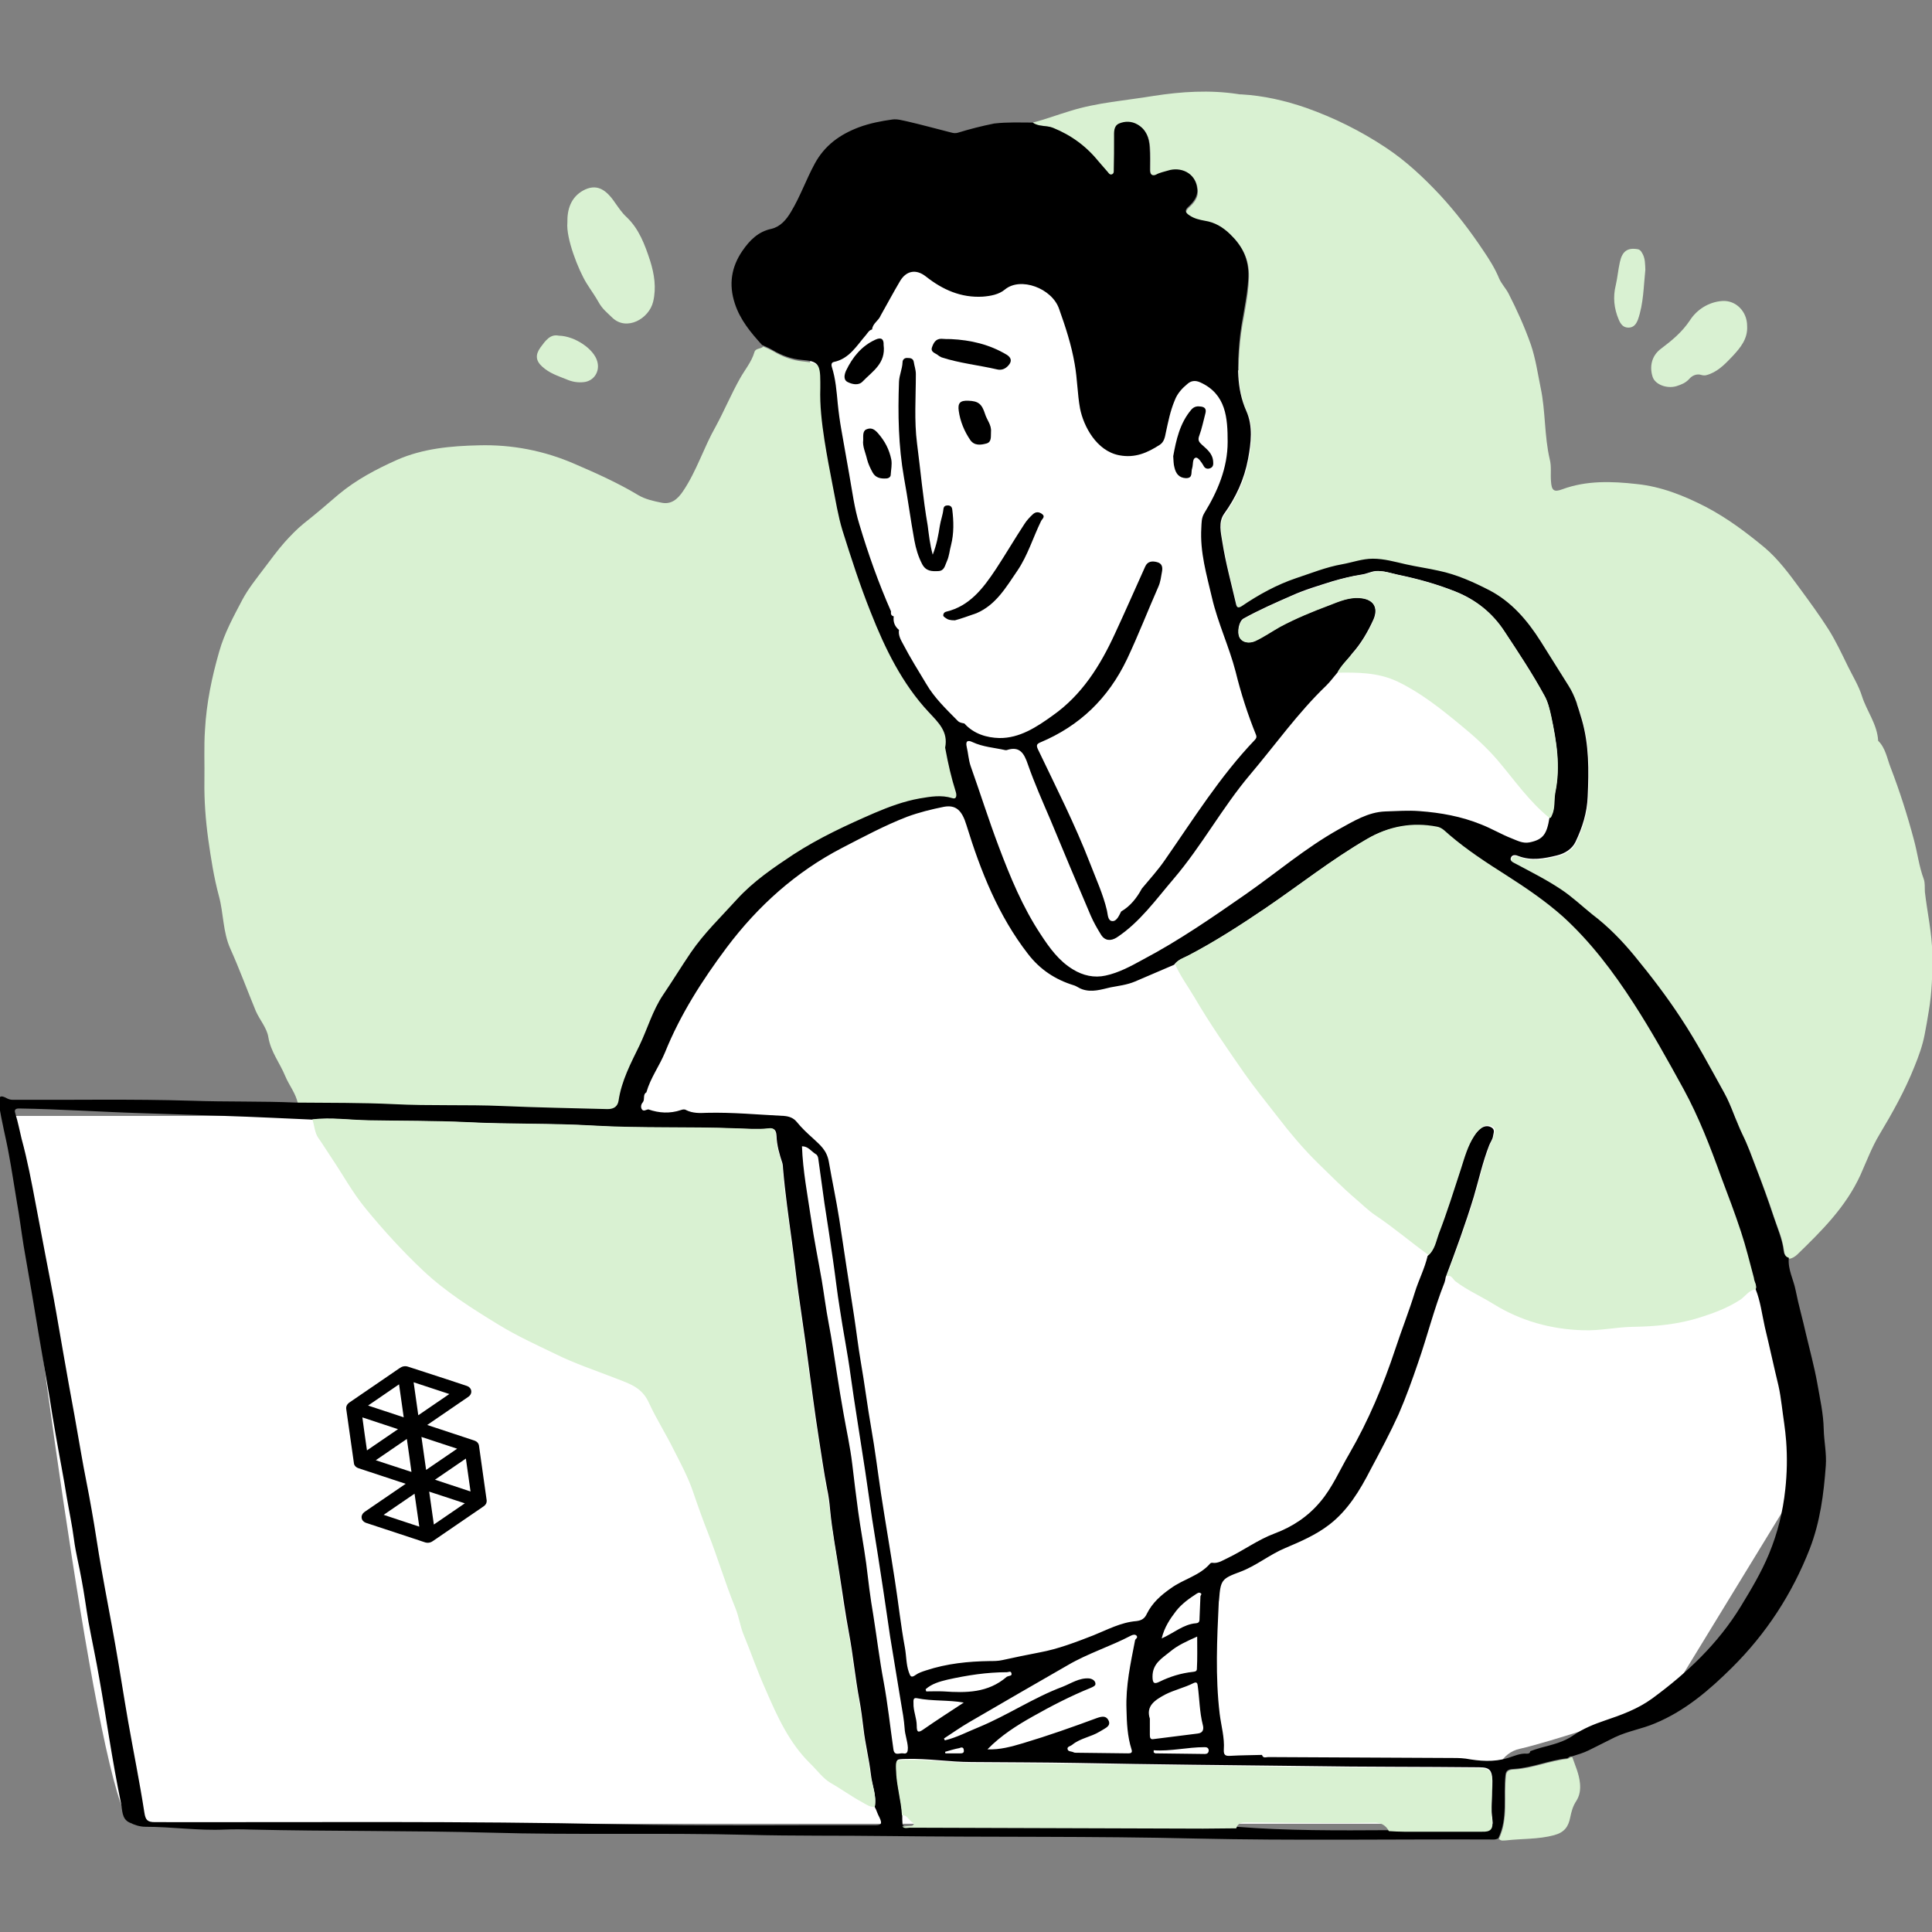 <svg width="240" height="240" viewBox="0 0 240 240" fill="none" xmlns="http://www.w3.org/2000/svg">
<rect x="0" y="0" width="240" height="240" fill="#808080" stroke="none"/>
<g clip-path="url(#clip0)">
<path d="M16.552 226.552C12.828 226.552 5 167.931 1.552 138.621H61.035L80.69 112.241L98.276 49.655L107.586 31.035H132.931C135 31.035 156.897 48.276 167.586 56.897L206.897 99.31C211.207 118.793 219.931 158.276 220.345 160.345C220.759 162.414 222.931 176.724 223.966 183.621L206.897 211.552C202.414 213.103 192.517 216.414 188.793 217.241C184.138 218.276 185.172 226.552 185.69 226.552H16.552Z" fill="white"/>
<path d="M37.005 137.084C36.748 135.814 35.903 134.814 35.425 133.659C34.763 132.043 33.624 130.658 33.33 128.811C33.146 127.695 32.264 126.695 31.787 125.618C30.721 123.04 29.766 120.423 28.627 117.884C27.671 115.767 27.781 113.459 27.193 111.304C26.569 108.996 26.201 106.61 25.87 104.263C25.54 101.877 25.356 99.415 25.393 96.991C25.429 94.874 25.319 92.758 25.466 90.642C25.65 87.333 26.311 84.139 27.23 80.946C27.892 78.599 29.031 76.559 30.096 74.52C30.831 73.135 31.86 71.865 32.816 70.595C33.661 69.48 34.469 68.364 35.388 67.325C36.123 66.517 36.858 65.747 37.703 65.055C39.173 63.9 40.606 62.669 42.039 61.438C44.244 59.591 46.743 58.283 49.316 57.129C52.549 55.705 56.04 55.397 59.458 55.32C63.574 55.205 67.616 55.974 71.474 57.667C74.157 58.822 76.803 60.014 79.302 61.515C80.147 62.015 81.176 62.246 82.131 62.438C83.344 62.708 84.152 62.054 84.851 61.015C86.541 58.514 87.423 55.589 88.893 53.011C89.959 51.049 90.804 49.01 91.906 47.047C92.494 45.97 93.339 45.008 93.707 43.777C93.854 43.2 94.515 43.392 94.809 43.046C95.25 43.238 95.691 43.431 96.096 43.661C97.198 44.316 98.411 44.777 99.697 44.893C101.791 45.085 102.049 45.393 102.049 47.625C102.049 47.894 102.049 48.125 102.049 48.394C101.938 50.587 102.232 52.742 102.563 54.858C102.857 56.782 103.225 58.668 103.592 60.553C103.959 62.4 104.253 64.324 104.805 66.094C105.87 69.518 107.01 72.904 108.296 76.213C110.096 80.753 112.228 85.101 115.535 88.68C116.711 89.949 117.96 91.027 117.556 93.066C117.556 93.105 117.593 93.181 117.593 93.258C117.924 95.067 118.328 96.837 118.879 98.568C118.989 98.915 119.063 99.492 118.438 99.338C117.078 98.953 115.756 99.145 114.396 99.376C112.448 99.723 110.574 100.377 108.773 101.185C105.319 102.685 101.902 104.263 98.705 106.341C96.206 107.995 93.67 109.65 91.649 111.958C89.701 114.113 87.607 116.075 85.953 118.538C84.777 120.269 83.711 122.078 82.499 123.809C81.176 125.733 80.588 127.965 79.596 130.042C78.53 132.274 77.354 134.429 76.987 136.93C76.876 137.584 76.472 137.969 75.627 137.969C71.254 137.892 66.881 137.776 62.545 137.584C58.062 137.392 53.578 137.584 49.058 137.353C45.09 137.084 41.047 137.122 37.005 137.084Z" fill="#D9F1D2"/>
<path d="M128.287 15.227C129.83 14.842 131.337 14.265 132.88 13.803C136.298 12.726 139.825 12.495 143.28 11.918C146.734 11.379 150.262 11.148 153.79 11.687C153.937 11.726 154.084 11.726 154.231 11.726C156.95 11.879 159.632 12.495 162.205 13.38C165.696 14.611 169.04 16.266 172.163 18.344C174.662 19.998 176.83 22.037 178.888 24.231C180.873 26.385 182.637 28.694 184.254 31.118C184.988 32.195 185.723 33.35 186.238 34.619C186.532 35.273 187.046 35.812 187.377 36.428C188.443 38.506 189.398 40.622 190.17 42.815C190.758 44.547 191.015 46.355 191.383 48.163C192.007 51.088 191.824 54.127 192.522 57.09C192.742 57.937 192.595 58.86 192.669 59.783C192.742 60.938 193.036 61.169 194.065 60.784C197.078 59.668 200.239 59.783 203.326 60.13C206.339 60.438 209.169 61.553 211.925 62.977C214.57 64.362 216.922 66.132 219.201 68.017C220.891 69.441 222.287 71.326 223.61 73.135C224.823 74.789 226.036 76.444 227.138 78.175C228.057 79.638 228.792 81.215 229.564 82.793C230.152 83.985 230.886 85.178 231.291 86.448C231.879 88.333 233.202 89.949 233.312 92.027C234.231 92.912 234.414 94.22 234.855 95.336C235.994 98.299 236.95 101.3 237.758 104.34C238.199 105.956 238.383 107.61 238.971 109.188C239.155 109.688 239.081 110.265 239.118 110.804C239.412 113.382 240 115.883 240.037 118.499C240.073 120.885 240 123.271 239.596 125.618C239.449 126.58 239.265 127.58 239.081 128.542C238.824 129.889 238.346 131.197 237.832 132.467C236.656 135.429 235.112 138.2 233.496 140.893C232.54 142.471 231.879 144.241 231.107 145.972C229.27 149.974 226.256 152.936 223.243 155.861C222.986 156.091 222.655 156.322 222.288 156.361C221.81 156.245 221.663 155.784 221.626 155.399C221.442 153.898 220.854 152.59 220.377 151.205C219.715 149.127 218.943 147.088 218.172 145.087C217.657 143.74 217.143 142.355 216.518 141.047C215.71 139.392 215.195 137.546 214.276 135.891C212.513 132.736 210.822 129.581 208.875 126.58C207.111 123.886 205.163 121.347 203.142 118.884C201.562 116.96 199.798 115.19 197.85 113.69C196.527 112.689 195.315 111.497 193.955 110.573C192.154 109.38 190.243 108.418 188.369 107.418C188.112 107.264 187.561 107.149 187.781 106.61C187.965 106.225 188.406 106.341 188.7 106.456C190.317 107.072 191.897 106.764 193.477 106.379C194.433 106.148 195.351 105.61 195.792 104.686C196.638 102.916 197.225 101.031 197.299 99.068C197.446 95.836 197.483 92.604 196.564 89.488C196.123 88.025 195.719 86.563 194.91 85.294C193.771 83.447 192.595 81.638 191.456 79.791C189.802 77.136 187.855 74.866 185.099 73.443C183.114 72.404 181.056 71.48 178.815 71.019C177.455 70.711 176.059 70.519 174.699 70.211C173.339 69.903 172.016 69.518 170.62 69.518C169.297 69.518 168.048 69.98 166.798 70.211C164.814 70.557 162.977 71.326 161.066 71.942C158.677 72.75 156.472 73.981 154.341 75.405C153.9 75.713 153.716 75.674 153.606 75.097C153.018 72.558 152.32 70.018 151.915 67.44C151.732 66.248 151.401 64.978 152.136 63.939C153.606 61.861 154.635 59.668 155.112 57.129C155.48 55.089 155.774 53.05 154.892 51.164C153.643 48.356 153.79 45.431 154.047 42.507C154.304 39.852 155.076 37.236 155.149 34.504C155.223 32.195 154.341 30.618 152.871 29.194C151.989 28.348 151.033 27.732 149.747 27.54C149.086 27.424 148.388 27.27 147.8 26.847C147.248 26.501 147.212 26.231 147.726 25.77C148.351 25.192 148.902 24.538 148.792 23.576C148.608 21.537 146.697 20.806 145.154 21.306C144.676 21.46 144.162 21.537 143.684 21.806C143.316 22.037 142.912 21.845 142.912 21.229C142.912 20.267 142.949 19.305 142.875 18.344C142.802 17.189 142.435 16.189 141.369 15.573C140.634 15.15 139.825 15.15 139.09 15.458C138.392 15.766 138.466 16.535 138.466 17.228C138.466 18.536 138.429 19.883 138.429 21.191C138.429 21.422 138.466 21.653 138.209 21.768C137.951 21.884 137.841 21.691 137.694 21.499C137.327 21.076 136.959 20.652 136.592 20.229C135.048 18.305 133.137 16.92 130.896 15.996C129.977 15.496 129.058 15.766 128.287 15.227Z" fill="#D9F1D2"/>
<path d="M128.287 15.227C129.058 15.804 129.977 15.535 130.822 15.881C133.101 16.805 134.975 18.19 136.518 20.114C136.886 20.537 137.253 20.96 137.621 21.383C137.768 21.576 137.878 21.73 138.135 21.653C138.392 21.537 138.356 21.306 138.356 21.076C138.392 19.767 138.392 18.421 138.392 17.112C138.392 16.42 138.319 15.65 139.017 15.342C139.752 15.035 140.56 15.035 141.295 15.458C142.361 16.073 142.729 17.074 142.802 18.228C142.876 19.19 142.839 20.152 142.839 21.114C142.839 21.73 143.206 21.884 143.61 21.691C144.088 21.422 144.603 21.345 145.08 21.191C146.624 20.691 148.535 21.422 148.718 23.461C148.829 24.384 148.277 25.077 147.653 25.654C147.138 26.116 147.212 26.385 147.726 26.732C148.314 27.155 149.049 27.309 149.674 27.424C150.923 27.617 151.915 28.232 152.797 29.079C154.267 30.502 155.149 32.118 155.076 34.389C154.966 37.12 154.194 39.698 153.973 42.392C153.716 45.278 153.569 48.24 154.819 51.049C155.664 52.934 155.407 55.012 155.039 57.013C154.561 59.553 153.532 61.784 152.062 63.824C151.328 64.862 151.658 66.171 151.842 67.325C152.246 69.903 152.944 72.442 153.532 74.982C153.643 75.52 153.826 75.559 154.267 75.29C156.362 73.866 158.604 72.635 160.992 71.827C162.866 71.211 164.74 70.442 166.725 70.095C168.011 69.864 169.224 69.403 170.547 69.403C171.943 69.403 173.266 69.787 174.626 70.095C175.985 70.403 177.382 70.596 178.741 70.903C180.946 71.365 183.004 72.288 185.025 73.327C187.745 74.751 189.692 77.021 191.383 79.676C192.522 81.523 193.698 83.331 194.837 85.178C195.645 86.448 196.05 87.91 196.491 89.372C197.409 92.527 197.373 95.721 197.226 98.953C197.152 100.954 196.564 102.801 195.719 104.571C195.278 105.494 194.359 106.033 193.404 106.264C191.824 106.648 190.243 106.956 188.627 106.341C188.369 106.225 187.892 106.11 187.708 106.495C187.487 106.995 188.039 107.149 188.296 107.303C190.17 108.303 192.081 109.265 193.881 110.458C195.278 111.381 196.491 112.535 197.777 113.574C199.761 115.075 201.488 116.845 203.068 118.769C205.09 121.231 207.037 123.771 208.801 126.464C210.785 129.465 212.476 132.659 214.203 135.776C215.122 137.43 215.636 139.277 216.445 140.932C217.106 142.24 217.584 143.625 218.098 144.972C218.87 146.972 219.605 149.012 220.303 151.089C220.744 152.475 221.369 153.821 221.553 155.283C221.589 155.668 221.736 156.13 222.214 156.245C222.067 157.708 222.802 158.939 223.059 160.285C223.427 162.132 223.941 163.902 224.345 165.711C224.823 167.75 225.374 169.751 225.742 171.79C226.073 173.714 226.514 175.599 226.55 177.562C226.587 179.062 226.918 180.524 226.808 182.063C226.55 185.603 226.109 189.028 224.823 192.375C222.618 198.031 219.384 202.957 215.158 207.151C212.329 209.959 209.316 212.537 205.604 214.076C203.987 214.769 202.223 215.038 200.606 215.808C199.541 216.347 198.438 216.885 197.373 217.424C196.674 217.77 195.976 217.963 195.241 218.193C194.984 218.116 194.837 218.386 194.653 218.424C192.448 218.655 190.39 219.579 188.149 219.732C187.671 219.771 187.083 219.732 187.01 220.502C186.716 223.118 187.34 225.85 186.128 228.351C185.76 228.582 185.356 228.505 184.952 228.505C172.788 228.467 160.661 228.659 148.498 228.39C135.82 228.082 123.105 228.236 110.427 228.082C104.548 228.005 98.668 228.082 92.788 227.928C82.131 227.659 71.475 227.967 60.854 227.659C50.932 227.389 40.974 227.505 31.052 227.274C30.023 227.236 28.957 227.236 27.928 227.274C24.621 227.428 21.351 226.928 18.043 226.928C17.382 226.928 16.683 226.697 16.059 226.389C15.103 225.927 15.214 224.85 15.03 224.003C14.479 221.31 14.001 218.578 13.56 215.885C13.156 213.461 12.788 210.998 12.347 208.574C11.943 206.189 11.428 203.841 10.988 201.456C10.694 199.724 10.473 197.993 10.142 196.262C9.848 194.569 9.407 192.914 9.187 191.221C8.966 189.49 8.599 187.797 8.305 186.065C7.901 183.487 7.386 180.948 6.945 178.37C6.651 176.754 6.394 175.099 6.137 173.483C5.696 170.905 5.255 168.366 4.814 165.788C4.52 164.018 4.226 162.286 3.932 160.516C3.601 158.592 3.271 156.707 2.94 154.783C2.646 152.975 2.425 151.128 2.095 149.32C1.764 147.357 1.47 145.356 1.102 143.394C0.735 141.316 0.184 139.315 -0.11 137.238C-0.257 136.16 0.037 135.968 0.919 136.468C1.176 136.584 1.36 136.622 1.617 136.622C9.003 136.661 16.426 136.507 23.813 136.738C28.149 136.891 32.485 136.776 36.821 136.968C40.864 137.007 44.906 136.968 48.911 137.161C53.395 137.392 57.914 137.199 62.398 137.392C66.771 137.584 71.144 137.661 75.48 137.776C76.325 137.776 76.729 137.392 76.84 136.738C77.207 134.237 78.383 132.043 79.449 129.85C80.441 127.772 81.066 125.541 82.352 123.617C83.528 121.885 84.63 120.077 85.806 118.345C87.46 115.921 89.554 113.921 91.502 111.766C93.56 109.496 96.059 107.803 98.558 106.148C101.755 104.071 105.172 102.493 108.627 100.992C110.427 100.223 112.301 99.53 114.249 99.184C115.609 98.953 116.932 98.722 118.291 99.145C118.879 99.338 118.842 98.722 118.732 98.376C118.181 96.644 117.777 94.874 117.446 93.066C117.446 92.989 117.409 92.951 117.409 92.874C117.813 90.873 116.564 89.757 115.388 88.487C112.081 84.947 109.949 80.6 108.149 76.021C106.826 72.712 105.723 69.287 104.658 65.901C104.107 64.093 103.813 62.208 103.445 60.361C103.078 58.475 102.71 56.551 102.416 54.666C102.085 52.511 101.828 50.356 101.902 48.202C101.902 47.932 101.902 47.702 101.902 47.432C101.902 45.201 101.608 44.854 99.55 44.7C98.264 44.585 97.051 44.123 95.948 43.469C95.544 43.238 95.103 43.046 94.662 42.853C93.266 41.314 91.943 39.737 91.282 37.698C90.51 35.35 90.841 33.196 92.2 31.195C93.119 29.848 94.185 28.771 95.838 28.425C96.941 28.155 97.676 27.309 98.264 26.308C99.403 24.423 100.138 22.307 101.203 20.344C102.453 18.036 104.364 16.689 106.716 15.804C108.075 15.304 109.472 15.035 110.868 14.842C111.493 14.765 112.081 14.958 112.669 15.073C114.506 15.496 116.307 15.996 118.144 16.458C118.401 16.535 118.695 16.574 118.953 16.497C120.459 16.035 121.966 15.65 123.509 15.342C125.2 15.15 126.743 15.227 128.287 15.227ZM111.677 78.252C111.566 78.906 111.897 79.484 112.191 80.022C113.073 81.715 114.065 83.293 115.057 84.947C116.086 86.717 117.556 88.103 118.953 89.526C119.21 89.796 119.467 89.796 119.798 89.873C120.974 91.181 122.591 91.642 124.134 91.681C126.633 91.719 128.764 90.334 130.785 88.872C134.387 86.333 136.665 82.716 138.503 78.714C139.789 75.944 141.001 73.173 142.251 70.403C142.545 69.71 143.133 69.672 143.721 69.826C144.345 69.98 144.456 70.442 144.345 71.019C144.235 71.634 144.162 72.288 143.904 72.866C142.582 75.867 141.406 78.906 140.009 81.869C137.657 86.794 134.093 90.18 129.242 92.22C128.801 92.412 128.691 92.566 128.948 93.105C131.19 97.799 133.542 102.416 135.416 107.264C136.151 109.188 137.033 111.073 137.51 113.113C137.621 113.536 137.584 114.382 138.172 114.421C138.723 114.459 139.017 113.728 139.274 113.228C140.413 112.574 141.222 111.535 141.847 110.381C142.802 109.226 143.831 108.111 144.676 106.879C148.241 101.762 151.548 96.452 155.847 91.95C156.031 91.758 156.141 91.604 156.031 91.296C155.002 88.757 154.157 86.14 153.496 83.447C152.687 80.33 151.291 77.406 150.556 74.251C149.894 71.403 149.049 68.595 149.233 65.555C149.27 64.939 149.233 64.362 149.6 63.747C151.254 61.053 152.503 58.129 152.503 54.897C152.503 51.934 152.32 48.971 149.123 47.509C148.461 47.201 147.947 47.317 147.542 47.663C146.881 48.202 146.256 48.856 145.926 49.741C145.374 51.049 145.117 52.396 144.823 53.742C144.713 54.32 144.603 54.897 144.088 55.243C142.545 56.243 141.001 56.936 139.017 56.551C136.224 56.013 134.607 52.973 134.166 50.741C133.836 48.933 133.836 47.086 133.505 45.239C133.101 42.853 132.366 40.622 131.557 38.352C130.675 35.812 126.78 34.35 124.832 35.966C124.097 36.582 123.068 36.774 122.076 36.851C119.394 37.005 117.115 36.005 115.021 34.35C113.808 33.388 112.595 33.619 111.824 34.889C110.978 36.312 110.207 37.775 109.398 39.198C109.141 39.852 108.406 40.16 108.333 40.93C107.965 41.007 107.818 41.314 107.598 41.584C106.422 42.931 105.503 44.585 103.555 44.97C103.261 45.047 103.261 45.355 103.335 45.585C103.813 47.086 103.923 48.625 104.07 50.164C104.18 51.242 104.327 52.319 104.511 53.358C104.842 55.243 105.172 57.09 105.503 58.975C105.87 61.015 106.128 63.131 106.752 65.132C107.855 68.826 109.141 72.442 110.684 75.944C110.648 76.252 110.684 76.483 111.015 76.559V76.636C110.942 77.29 111.162 77.829 111.677 78.252ZM172.568 227.351C173.192 227.389 173.854 227.428 174.479 227.428C177.676 227.428 180.91 227.428 184.107 227.428C185.172 227.428 185.54 227.159 185.393 226.043C185.209 224.658 185.393 223.272 185.393 221.849C185.429 219.925 185.172 219.54 183.739 219.54C176.61 219.463 169.481 219.502 162.389 219.386C152.871 219.271 143.316 219.194 133.799 219.001C129.426 218.924 125.053 218.924 120.68 218.886C117.96 218.886 115.278 218.424 112.559 218.501C111.309 218.54 111.346 218.463 111.346 219.732C111.383 221.656 111.971 223.503 112.081 225.389C112.081 225.812 112.081 226.274 112.118 226.697C112.375 227.005 112.742 226.851 113.073 226.851C125.2 226.889 137.363 226.928 149.49 226.966C150.85 226.966 152.246 226.928 153.606 226.928C159.89 227.428 166.21 227.389 172.568 227.351ZM166.137 83.562C165.659 84.101 165.255 84.678 164.74 85.178C161.249 88.526 158.42 92.527 155.296 96.221C151.842 100.3 149.27 105.109 145.779 109.188C143.574 111.766 141.589 114.575 138.723 116.46C137.988 116.922 137.253 116.883 136.775 116.114C136.298 115.344 135.857 114.575 135.489 113.728C133.799 109.765 132.108 105.763 130.455 101.762C129.499 99.53 128.507 97.299 127.699 94.99C127.221 93.566 126.67 92.643 125.053 93.181C125.016 93.181 124.943 93.181 124.869 93.181C123.509 92.874 122.113 92.797 120.79 92.181C120.239 91.912 119.908 92.027 120.092 92.797C120.276 93.566 120.312 94.374 120.57 95.144C121.746 98.453 122.811 101.839 124.061 105.148C125.494 108.957 127.037 112.689 129.279 116.075C130.381 117.768 131.557 119.384 133.284 120.423C134.534 121.193 135.93 121.501 137.327 121.193C138.98 120.846 140.524 120 141.994 119.192C146.44 116.845 150.556 113.998 154.708 111.112C158.567 108.418 162.168 105.34 166.284 103.032C168.121 102.031 169.922 100.877 172.09 100.8C173.523 100.761 174.92 100.646 176.353 100.761C178.962 100.954 181.534 101.416 183.996 102.416C185.283 102.916 186.495 103.647 187.781 104.147C188.48 104.417 189.141 104.802 189.986 104.648C191.713 104.301 192.154 103.609 192.485 101.569C192.706 101.569 192.669 101.416 192.742 101.262C193.183 100.338 192.963 99.299 193.183 98.376C193.845 95.182 193.33 92.027 192.669 88.949C192.485 88.103 192.265 87.179 191.86 86.448C190.354 83.678 188.59 81.023 186.863 78.406C185.356 76.098 183.298 74.482 180.799 73.481C178.484 72.558 176.132 71.904 173.707 71.403C172.788 71.211 171.833 70.865 170.841 70.942C170.253 71.019 169.738 71.288 169.187 71.365C167.938 71.557 166.725 71.865 165.512 72.212C163.822 72.75 162.095 73.25 160.478 73.981C158.457 74.866 156.435 75.751 154.488 76.829C153.9 77.137 153.643 78.522 153.973 79.176C154.304 79.791 155.149 79.984 155.921 79.599C156.987 79.099 157.979 78.406 159.008 77.829C160.955 76.79 163.013 75.944 165.071 75.174C166.357 74.674 167.68 74.097 169.113 74.289C170.62 74.482 171.245 75.482 170.62 76.944C169.922 78.483 169.077 79.945 167.938 81.215C167.35 82.023 166.615 82.677 166.137 83.562ZM218.098 160.17C218.245 159.631 217.878 159.247 217.768 158.823C217.253 156.899 216.739 154.937 216.151 153.052C215.416 150.782 214.57 148.588 213.725 146.357C212.329 142.624 210.932 138.854 209.022 135.352C207.037 131.736 205.053 128.157 202.811 124.694C200.276 120.77 197.52 117.114 194.065 113.959C191.86 111.958 189.472 110.342 187.01 108.803C184.584 107.264 182.196 105.648 179.954 103.801C179.476 103.378 179.072 102.878 178.374 102.762C175.287 102.224 172.421 102.685 169.701 104.301C165.328 106.841 161.36 109.996 157.17 112.843C154.047 114.96 150.887 116.999 147.579 118.73C146.991 119.038 146.293 119.23 145.852 119.846C144.235 120.539 142.618 121.231 141.001 121.924C140.009 122.347 138.943 122.463 137.951 122.655C136.775 122.924 135.636 123.309 134.424 122.886C134.056 122.77 133.762 122.501 133.358 122.386C131.116 121.693 129.205 120.462 127.699 118.499C124.024 113.767 121.819 108.226 120.055 102.493C119.504 100.685 118.769 99.954 117.262 100.223C115.719 100.531 114.175 100.915 112.706 101.454C109.913 102.531 107.267 103.955 104.584 105.34C98.888 108.303 94.185 112.497 90.253 117.73C87.239 121.77 84.52 126.002 82.609 130.735C81.911 132.428 80.808 133.89 80.294 135.699C79.816 135.968 80.147 136.545 79.853 136.93C79.632 137.161 79.559 137.546 79.743 137.815C79.963 138.123 80.294 137.815 80.551 137.815C81.874 138.277 83.234 138.354 84.594 137.892C84.777 137.815 85.071 137.776 85.218 137.892C86.063 138.315 86.945 138.277 87.827 138.238C91.024 138.161 94.185 138.469 97.345 138.623C97.97 138.661 98.558 138.854 98.962 139.354C99.587 140.123 100.285 140.778 101.02 141.432C101.865 142.24 102.71 142.855 102.967 144.356C103.372 146.703 103.886 149.089 104.254 151.436C104.548 153.283 104.805 155.13 105.099 157.015C105.429 159.17 105.76 161.286 106.091 163.441C106.385 165.364 106.605 167.288 106.936 169.212C107.414 171.944 107.745 174.676 108.222 177.369C108.7 180.063 109.031 182.795 109.435 185.488C109.986 189.105 110.611 192.683 111.162 196.3C111.603 199.109 111.897 201.918 112.412 204.688C112.595 205.688 112.559 206.727 112.889 207.689C113.073 208.189 113.147 208.497 113.734 208.074C114.102 207.805 114.58 207.651 115.057 207.497C117.63 206.65 120.276 206.381 122.958 206.343C123.473 206.343 123.987 206.342 124.502 206.227C126.045 205.881 127.588 205.573 129.169 205.265C131.447 204.842 133.652 203.995 135.82 203.149C137.547 202.456 139.237 201.533 141.148 201.379C141.847 201.302 142.214 201.033 142.471 200.456C143.169 199.07 144.235 198.147 145.448 197.3C147.028 196.146 149.012 195.761 150.335 194.222C150.409 194.145 150.556 194.107 150.666 194.145C151.364 194.222 151.952 193.799 152.54 193.53C154.525 192.568 156.288 191.259 158.346 190.49C160.514 189.682 162.462 188.412 164.006 186.565C165.512 184.795 166.431 182.602 167.607 180.601C169.995 176.484 171.833 172.098 173.339 167.558C174.111 165.211 175.03 162.902 175.765 160.516C176.243 158.977 176.977 157.592 177.345 156.015C178.153 155.36 178.3 154.245 178.631 153.36C179.66 150.705 180.505 147.973 181.387 145.279C181.828 143.856 182.232 142.432 183.041 141.201C183.335 140.778 183.629 140.393 184.033 140.123C184.437 139.854 184.915 139.816 185.319 140.085C185.76 140.393 185.503 140.778 185.466 141.162C185.393 141.586 185.136 141.893 184.989 142.278C184.18 144.356 183.702 146.549 183.078 148.665C182.049 152.051 180.836 155.36 179.587 158.669C179.55 158.9 179.513 159.131 179.44 159.324C178.153 162.556 177.308 165.98 176.169 169.251C175.434 171.405 174.662 173.56 173.744 175.676C172.678 178.023 171.465 180.294 170.253 182.564C168.93 185.142 167.423 187.643 165.108 189.413C163.454 190.682 161.58 191.49 159.669 192.298C157.722 193.106 156.031 194.53 154.047 195.261C151.768 196.108 151.621 196.262 151.438 198.724C151.438 198.801 151.401 198.916 151.401 198.993C151.181 203.611 150.96 208.266 151.511 212.884C151.695 214.384 152.136 215.846 152.026 217.347C151.989 218.04 152.246 218.155 152.834 218.116C154.157 218.04 155.443 218.04 156.766 218.001C156.913 218.463 157.281 218.27 157.538 218.27C165.365 218.309 173.156 218.347 180.983 218.386C181.35 218.386 181.718 218.424 182.085 218.463C183.813 218.771 185.54 218.924 187.304 218.386C188.075 218.155 188.847 217.77 189.692 217.847C189.876 217.847 190.06 217.809 190.096 217.539C190.537 217.385 190.942 217.231 191.383 217.116C192.816 216.731 194.249 216.423 195.498 215.538C196.674 214.73 197.997 214.192 199.357 213.73C201.415 213.037 203.436 212.306 205.237 210.998C209.536 207.843 213.395 204.226 216.261 199.532C217.547 197.416 218.796 195.338 219.752 193.029C220.818 190.451 221.479 187.797 221.773 185.026C221.994 183.025 222.03 181.025 221.883 179.024C221.773 177.523 221.516 176.061 221.332 174.56C221.222 173.752 221.112 172.944 220.928 172.136C220.34 169.712 219.825 167.288 219.237 164.864C218.87 163.21 218.686 161.632 218.098 160.17ZM108.663 224.465C108.921 223.08 108.333 221.772 108.186 220.425C107.965 218.501 107.487 216.654 107.267 214.73C107.12 213.538 106.973 212.306 106.752 211.152C106.238 208.42 105.981 205.611 105.466 202.88C105.025 200.532 104.695 198.147 104.327 195.761C103.923 192.991 103.372 190.259 103.114 187.489C103.041 186.642 102.931 185.796 102.747 184.949C102.343 182.871 102.049 180.755 101.718 178.677C101.461 176.985 101.203 175.292 100.983 173.599C100.689 171.405 100.395 169.212 100.101 167.019C99.807 164.864 99.476 162.748 99.182 160.593C98.888 158.477 98.668 156.361 98.374 154.245C97.97 151.243 97.529 148.204 97.272 145.164C97.272 144.933 97.235 144.702 97.198 144.51C96.831 143.394 96.5 142.278 96.463 141.124C96.426 140.316 96.132 140.162 95.544 140.2C94.185 140.354 92.862 140.239 91.539 140.2C85.622 139.97 79.706 140.2 73.753 139.854C68.535 139.546 63.316 139.7 58.098 139.431C54.019 139.239 49.904 139.277 45.825 139.2C43.509 139.162 41.194 138.815 38.879 139.085C35.204 138.931 31.566 138.738 27.892 138.623C24.401 138.507 20.946 138.392 17.455 138.277C12.421 138.123 7.386 137.776 2.352 137.699C1.764 137.699 1.801 138.007 1.911 138.354C2.242 139.392 2.425 140.431 2.683 141.47C3.418 144.164 3.932 146.895 4.446 149.627C4.851 151.744 5.255 153.86 5.659 156.015C6.1 158.362 6.578 160.67 6.982 163.017C7.276 164.71 7.57 166.403 7.864 168.096C8.305 170.674 8.783 173.252 9.26 175.869C9.518 177.408 9.812 178.947 10.069 180.486C10.473 182.871 10.988 185.219 11.392 187.604C11.833 190.028 12.164 192.491 12.604 194.915C13.156 198.07 13.78 201.225 14.332 204.38C14.883 207.497 15.361 210.652 15.912 213.807C16.573 217.578 17.345 221.349 17.933 225.158C18.08 226.12 18.337 226.351 19.256 226.351C38.475 226.389 57.657 226.197 76.876 226.62C87.46 226.851 98.043 226.697 108.627 226.735C109.435 226.735 109.655 226.62 109.251 225.773C108.994 225.312 108.884 224.85 108.663 224.465ZM122.664 217.308C124.208 217.385 125.678 216.962 127.111 216.539C130.198 215.615 133.248 214.538 136.261 213.422C136.922 213.191 137.437 213.114 137.731 213.769C137.988 214.423 137.327 214.654 136.922 214.923C136.812 215 136.702 215.038 136.592 215.115C135.526 215.769 134.203 215.923 133.211 216.731C132.99 216.924 132.513 216.962 132.623 217.308C132.696 217.616 133.137 217.539 133.395 217.693C133.468 217.732 133.578 217.732 133.652 217.732C135.82 217.77 137.988 217.77 140.156 217.809C140.487 217.809 140.707 217.732 140.56 217.308C140.046 215.692 139.972 213.999 139.936 212.345C139.825 209.421 140.45 206.612 141.001 203.765C141.038 203.572 141.406 203.457 141.185 203.187C141.001 202.995 140.707 203.072 140.487 203.187C137.915 204.534 135.158 205.381 132.66 206.843C128.581 209.19 124.502 211.537 120.423 213.922C119.357 214.538 118.328 215.269 117.262 215.962C117.299 216.039 117.336 216.116 117.373 216.193C118.842 215.846 120.202 215.115 121.635 214.538C125.163 213.076 128.397 210.883 131.998 209.536C133.064 209.113 134.056 208.42 135.269 208.497C135.673 208.536 136.04 208.767 136.077 209.113C136.151 209.421 135.71 209.575 135.452 209.69C132.99 210.69 130.602 211.922 128.287 213.23C126.302 214.346 124.355 215.577 122.664 217.308ZM99.623 142.394C99.734 145.472 100.322 148.473 100.763 151.474C101.13 154.014 101.644 156.515 102.085 159.054C102.379 160.824 102.6 162.594 102.931 164.326C103.335 166.403 103.629 168.52 103.96 170.597C104.217 172.213 104.474 173.868 104.768 175.484C105.135 177.6 105.613 179.716 105.87 181.871C106.091 183.833 106.348 185.796 106.605 187.758C106.899 189.913 107.304 192.029 107.598 194.184C107.855 196.338 108.112 198.493 108.48 200.609C108.921 203.38 109.251 206.15 109.766 208.882C110.28 211.652 110.574 214.461 110.978 217.27C111.089 218.193 111.75 217.732 112.191 217.809C112.706 217.924 112.779 217.578 112.779 217.116C112.742 216.27 112.412 215.5 112.375 214.692C112.301 213.653 112.118 212.614 111.934 211.575C111.493 208.805 111.015 206.073 110.574 203.303C110.28 201.379 110.023 199.455 109.729 197.57C109.288 194.607 108.81 191.606 108.333 188.643C108.039 186.681 107.781 184.718 107.487 182.795C107.157 180.678 106.826 178.524 106.495 176.407C106.201 174.522 105.907 172.637 105.65 170.751C105.282 168.019 104.731 165.326 104.327 162.594C103.996 160.593 103.776 158.554 103.482 156.553C103.151 154.206 102.784 151.859 102.416 149.473C102.159 147.627 101.902 145.78 101.644 143.894C101.608 143.663 101.497 143.433 101.314 143.356C100.763 143.009 100.395 142.394 99.623 142.394ZM142.839 213.499C142.839 214.346 142.839 214.923 142.839 215.5C142.839 215.808 142.876 216.116 143.28 216.039C145.117 215.808 146.955 215.577 148.792 215.346C149.453 215.269 149.564 214.807 149.417 214.269C149.012 212.691 149.012 211.075 148.792 209.459C148.755 209.113 148.682 208.882 148.277 209.074C147.138 209.652 145.889 209.921 144.75 210.498C143.463 211.191 142.324 211.922 142.839 213.499ZM148.718 203.303C147.432 203.88 146.293 204.38 145.338 205.188C144.345 205.996 143.169 206.65 143.169 208.266C143.169 209.113 143.39 209.228 144.015 208.92C145.338 208.266 146.734 207.843 148.167 207.689C148.424 207.651 148.682 207.651 148.682 207.304C148.755 205.996 148.718 204.688 148.718 203.303ZM114.984 209.844C115.021 209.921 115.021 210.036 115.057 210.113C115.792 210.113 116.491 210.075 117.226 210.113C120.018 210.306 122.738 210.306 125.053 208.305C125.09 208.266 125.163 208.266 125.237 208.228C125.42 208.151 125.751 208.189 125.641 207.843C125.567 207.535 125.273 207.728 125.09 207.728C122.591 207.728 120.129 208.112 117.703 208.651C116.748 208.882 115.756 209.151 114.984 209.844ZM119.724 211.498C117.74 211.152 115.829 211.345 113.918 210.96C113.404 210.844 113.477 211.268 113.477 211.575C113.44 212.537 113.881 213.422 113.881 214.384C113.881 215.077 113.992 215.346 114.69 214.846C116.344 213.692 118.034 212.614 119.724 211.498ZM144.309 203.534C145.852 202.841 147.028 201.764 148.571 201.648C149.012 201.61 149.012 201.34 149.012 200.994C149.049 200.109 149.086 199.224 149.123 198.301C149.123 198.185 149.343 198.031 149.159 197.916C149.012 197.801 148.865 197.839 148.682 197.954C147.726 198.57 146.808 199.224 146.109 200.109C145.338 201.11 144.639 202.148 144.309 203.534ZM143.316 217.424C143.316 217.501 143.316 217.578 143.316 217.693C143.39 217.732 143.463 217.809 143.537 217.809C145.595 217.847 147.616 217.847 149.674 217.886C149.931 217.886 150.152 217.77 150.152 217.424C150.115 217.078 149.858 217.039 149.637 217.039C147.469 217.039 145.411 217.578 143.316 217.424ZM117.409 217.616C117.409 217.693 117.409 217.732 117.446 217.809C118.071 217.809 118.659 217.809 119.283 217.809C119.541 217.809 119.798 217.77 119.724 217.385C119.688 216.962 119.357 217.078 119.173 217.155C118.548 217.27 117.96 217.462 117.409 217.616Z" fill="black"/>
<path d="M70.482 27.655C70.445 26.001 70.923 24.538 72.393 23.692C74.12 22.73 75.296 23.538 76.435 25.231C76.876 25.847 77.281 26.462 77.832 26.962C79.375 28.425 80.11 30.387 80.772 32.426C81.286 34.081 81.543 35.735 81.139 37.467C80.625 39.621 77.832 41.16 76.068 39.468C75.443 38.852 74.819 38.39 74.341 37.505C73.936 36.774 73.349 35.966 72.871 35.197C71.842 33.542 70.299 29.579 70.482 27.655Z" fill="#D9F1D2"/>
<path d="M186.201 228.428C187.414 225.927 186.789 223.195 187.083 220.579C187.157 219.809 187.745 219.848 188.222 219.809C190.427 219.656 192.522 218.732 194.727 218.501C194.91 218.463 195.057 218.232 195.315 218.27C195.682 219.348 196.16 220.348 196.27 221.541C196.344 222.349 196.233 223.041 195.829 223.696C195.388 224.35 195.204 225.042 195.057 225.773C194.837 226.889 194.359 227.62 193.073 227.967C191.089 228.505 189.068 228.39 187.083 228.621C186.789 228.621 186.458 228.736 186.201 228.428Z" fill="#D9F1D2"/>
<path d="M217.033 40.468C217.143 42.084 216.187 43.2 215.269 44.2C214.46 45.047 213.615 45.97 212.476 46.432C212.072 46.586 211.814 46.701 211.373 46.586C210.822 46.393 210.234 46.624 209.867 47.047C209.389 47.586 208.838 47.779 208.25 47.971C207.074 48.317 205.641 47.779 205.31 46.855C204.906 45.662 205.09 44.239 206.339 43.315C207.662 42.315 208.948 41.276 209.94 39.775C210.786 38.467 212.255 37.505 213.946 37.39C215.636 37.274 217.033 38.698 217.033 40.468Z" fill="#D9F1D2"/>
<path d="M69.417 41.699C71.401 41.738 73.79 43.354 74.194 44.893C74.561 46.163 73.753 47.355 72.503 47.471C71.768 47.548 71.07 47.432 70.372 47.124C69.306 46.701 68.241 46.355 67.359 45.547C66.55 44.816 66.477 44.085 67.138 43.161C67.763 42.315 68.351 41.468 69.417 41.699Z" fill="#D9F1D2"/>
<path d="M204.391 33.504C204.171 35.581 204.171 37.698 203.473 39.698C203.252 40.276 202.922 40.699 202.297 40.699C201.672 40.699 201.341 40.314 201.084 39.698C200.496 38.313 200.349 36.89 200.717 35.427C200.937 34.465 201.011 33.504 201.231 32.542C201.525 31.195 202.187 30.733 203.473 30.964C203.767 31.041 203.877 31.233 203.987 31.426C204.391 32.08 204.355 32.811 204.391 33.504Z" fill="#D9F1D2"/>
<path d="M218.098 160.17C217.253 160.247 216.812 161.055 216.151 161.478C214.607 162.479 212.954 163.094 211.263 163.633C208.507 164.518 205.678 164.787 202.775 164.826C200.753 164.864 198.732 165.326 196.674 165.249C192.669 165.134 188.921 164.095 185.503 161.978C183.96 161.017 182.269 160.285 180.799 159.17C180.469 158.9 180.285 158.285 179.697 158.554C180.946 155.245 182.159 151.936 183.188 148.55C183.813 146.434 184.29 144.241 185.099 142.163C185.246 141.778 185.503 141.47 185.577 141.047C185.65 140.624 185.871 140.239 185.43 139.97C185.025 139.7 184.548 139.739 184.143 140.008C183.739 140.277 183.408 140.662 183.151 141.085C182.343 142.317 181.938 143.779 181.498 145.164C180.616 147.857 179.77 150.589 178.741 153.244C178.411 154.129 178.264 155.206 177.455 155.899C175.214 154.283 173.119 152.475 170.804 150.936C169.959 150.358 169.187 149.589 168.415 148.935C166.835 147.588 165.402 146.126 163.895 144.664C161.948 142.778 160.184 140.662 158.53 138.507C157.207 136.814 155.848 135.121 154.598 133.352C152.43 130.235 150.262 127.118 148.351 123.848C147.543 122.501 146.624 121.231 145.962 119.769C146.403 119.153 147.102 118.961 147.69 118.653C150.997 116.922 154.157 114.883 157.281 112.766C161.47 109.919 165.439 106.764 169.812 104.224C172.568 102.608 175.434 102.108 178.484 102.685C179.182 102.801 179.587 103.339 180.064 103.724C182.269 105.61 184.695 107.187 187.12 108.726C189.582 110.304 191.971 111.92 194.176 113.882C197.593 116.999 200.386 120.693 202.922 124.617C205.163 128.08 207.147 131.659 209.132 135.275C211.043 138.777 212.476 142.509 213.836 146.28C214.681 148.511 215.526 150.743 216.261 152.975C216.886 154.86 217.363 156.823 217.878 158.746C217.915 159.247 218.282 159.631 218.098 160.17Z" fill="#D9F1D2"/>
<path d="M108.663 224.465C108.075 224.504 107.598 224.157 107.12 223.888C105.76 223.157 104.511 222.233 103.151 221.464C102.232 220.925 101.461 219.848 100.615 219.04C98.043 216.5 96.573 213.268 95.14 209.959C94.111 207.689 93.303 205.304 92.347 202.995C91.943 201.995 91.796 200.84 91.355 199.763C90.106 196.723 89.187 193.568 87.974 190.49C87.313 188.797 86.688 187.065 86.1 185.334C85.475 183.487 84.52 181.717 83.638 179.986C82.683 178.062 81.507 176.215 80.625 174.291C79.779 172.406 78.346 171.944 76.766 171.328C74.12 170.289 71.401 169.405 68.865 168.135C66.55 167.019 64.198 165.942 61.993 164.595C58.723 162.594 55.452 160.555 52.586 157.861C50.014 155.437 47.662 152.859 45.42 150.128C43.803 148.165 42.554 145.857 41.121 143.74C40.569 142.932 40.092 142.124 39.541 141.355C39.1 140.739 39.063 139.854 38.806 139.046C41.121 138.777 43.436 139.123 45.751 139.162C49.83 139.239 53.946 139.2 58.025 139.392C63.243 139.662 68.498 139.508 73.679 139.816C79.596 140.162 85.512 139.931 91.465 140.162C92.825 140.2 94.148 140.316 95.471 140.162C96.059 140.085 96.353 140.277 96.389 141.085C96.426 142.24 96.757 143.394 97.124 144.471C97.198 144.664 97.198 144.895 97.198 145.126C97.455 148.165 97.896 151.166 98.3 154.206C98.594 156.322 98.815 158.439 99.109 160.555C99.403 162.71 99.734 164.826 100.027 166.98C100.321 169.174 100.615 171.367 100.909 173.56C101.13 175.253 101.387 176.946 101.644 178.639C101.975 180.717 102.269 182.833 102.673 184.911C102.82 185.757 102.967 186.604 103.041 187.45C103.335 190.221 103.886 192.991 104.253 195.723C104.584 198.108 104.915 200.494 105.393 202.841C105.907 205.573 106.164 208.382 106.679 211.114C106.899 212.268 107.046 213.499 107.193 214.692C107.414 216.616 107.892 218.463 108.112 220.387C108.332 221.772 108.92 223.042 108.663 224.465Z" fill="#D9F1D2"/>
<path d="M112.044 225.504C111.934 223.58 111.346 221.772 111.309 219.848C111.272 218.578 111.272 218.655 112.522 218.617C115.241 218.54 117.961 218.963 120.643 219.001C125.016 219.04 129.389 219.04 133.762 219.117C143.28 219.271 152.834 219.386 162.352 219.502C169.481 219.579 176.61 219.579 183.702 219.656C185.136 219.656 185.393 220.04 185.356 221.964C185.356 223.349 185.172 224.734 185.356 226.158C185.503 227.274 185.136 227.582 184.07 227.543C180.873 227.543 177.639 227.543 174.442 227.543C173.817 227.543 173.156 227.505 172.531 227.466C172.127 226.697 171.502 226.389 170.657 226.427C168.856 226.466 167.056 226.466 165.255 226.466C161.801 226.466 158.346 226.427 154.892 226.389C154.341 226.389 153.79 226.389 153.569 227.12C152.209 227.12 150.813 227.159 149.453 227.159C137.327 227.12 125.163 227.082 113.036 227.043C112.706 227.043 112.375 227.197 112.081 226.889C112.485 226.851 112.853 226.851 113.257 226.812C113.477 226.774 113.624 226.504 113.404 226.427C112.889 226.158 112.706 225.427 112.044 225.504Z" fill="#D9F1D2"/>
<path d="M192.485 101.608C189.949 99.569 188.112 96.875 186.017 94.413C184.621 92.797 183.041 91.373 181.387 90.026C178.962 88.026 176.5 86.063 173.633 84.678C171.208 83.524 168.672 83.524 166.137 83.562C166.615 82.677 167.313 81.985 167.974 81.254C169.113 79.984 169.959 78.56 170.657 76.983C171.282 75.52 170.657 74.52 169.15 74.328C167.68 74.135 166.394 74.713 165.108 75.213C163.05 75.982 160.992 76.829 159.045 77.868C158.016 78.445 157.023 79.137 155.958 79.638C155.186 79.984 154.304 79.83 154.01 79.214C153.679 78.56 153.937 77.213 154.525 76.867C156.472 75.79 158.493 74.905 160.514 74.02C162.168 73.327 163.859 72.789 165.549 72.25C166.762 71.865 168.011 71.557 169.224 71.403C169.812 71.326 170.326 71.057 170.877 70.98C171.87 70.865 172.788 71.211 173.744 71.442C176.169 71.942 178.521 72.596 180.836 73.52C183.335 74.52 185.393 76.136 186.899 78.445C188.627 81.061 190.39 83.716 191.897 86.487C192.301 87.218 192.522 88.141 192.706 88.987C193.367 92.104 193.881 95.221 193.22 98.414C193.036 99.376 193.22 100.377 192.779 101.3C192.669 101.454 192.706 101.608 192.485 101.608Z" fill="#D9F1D2"/>
<path d="M115.866 68.903C116.38 67.594 116.564 66.478 116.748 65.324C116.858 64.632 117.115 63.977 117.189 63.285C117.225 62.9 117.409 62.785 117.74 62.785C118.034 62.785 118.254 62.939 118.291 63.285C118.475 64.747 118.512 66.248 118.144 67.71C117.96 68.364 117.924 69.056 117.63 69.71C117.372 70.249 117.336 70.903 116.564 70.942C115.756 70.98 115.021 70.98 114.543 70.057C114.065 69.133 113.771 68.133 113.587 67.133C113.11 64.555 112.779 61.938 112.301 59.36C111.603 55.397 111.53 51.434 111.677 47.432C111.713 46.586 112.081 45.855 112.117 45.008C112.117 44.662 112.375 44.431 112.742 44.47C113.073 44.47 113.44 44.508 113.514 44.97C113.587 45.47 113.771 45.932 113.771 46.47C113.771 49.356 113.551 52.242 113.918 55.089C114.359 58.475 114.653 61.9 115.241 65.286C115.388 66.401 115.498 67.556 115.866 68.903Z" fill="black"/>
<path d="M118.622 77.06C118.034 77.06 117.74 76.983 117.446 76.752C117.299 76.636 117.115 76.559 117.189 76.329C117.226 76.136 117.373 76.021 117.556 75.982C120.459 75.29 122.15 73.058 123.73 70.672C124.943 68.826 126.045 66.94 127.258 65.093C127.552 64.632 127.919 64.247 128.287 63.901C128.654 63.554 129.058 63.554 129.463 63.862C129.904 64.208 129.426 64.478 129.316 64.747C128.323 66.786 127.662 69.018 126.376 70.903C124.979 72.943 123.73 75.136 121.305 76.175C120.312 76.521 119.357 76.867 118.622 77.06Z" fill="black"/>
<path d="M145.742 56.667C146.109 54.666 146.55 52.588 147.983 50.895C148.351 50.472 148.755 50.434 149.233 50.511C149.711 50.587 149.858 50.857 149.747 51.319C149.49 52.28 149.306 53.242 148.976 54.127C148.755 54.705 148.976 54.935 149.306 55.243C149.931 55.82 150.629 56.321 150.703 57.321C150.74 57.706 150.703 57.975 150.409 58.129C150.115 58.283 149.747 58.283 149.527 57.898C149.527 57.86 149.49 57.86 149.49 57.821C149.233 57.398 148.829 56.782 148.535 56.859C148.094 56.975 148.241 57.706 148.094 58.167C147.91 58.668 148.241 59.399 147.322 59.399C146.477 59.36 146.073 58.86 145.889 58.052C145.779 57.667 145.779 57.206 145.742 56.667Z" fill="black"/>
<path d="M118.107 42.123C120.57 42.238 122.921 42.777 125.09 44.085C125.604 44.431 125.751 44.854 125.273 45.393C124.869 45.855 124.391 46.009 123.877 45.893C121.562 45.355 119.21 45.124 116.968 44.393C116.784 44.316 116.601 44.2 116.417 44.046C116.123 43.854 115.609 43.7 115.756 43.2C115.939 42.661 116.197 42.084 116.931 42.084C117.336 42.123 117.74 42.123 118.107 42.123Z" fill="black"/>
<path d="M120.276 49.779C121.525 49.818 121.966 50.164 122.37 51.434C122.591 52.165 123.179 52.781 123.105 53.627C123.068 54.204 123.215 54.897 122.554 55.089C121.856 55.282 121.047 55.397 120.533 54.666C119.798 53.589 119.283 52.357 119.1 51.049C118.953 50.049 119.283 49.741 120.276 49.779Z" fill="black"/>
<path d="M107.23 54.666C107.23 54.012 107.157 53.435 107.781 53.281C108.296 53.127 108.663 53.358 109.068 53.819C109.913 54.781 110.464 55.82 110.721 57.09C110.831 57.744 110.684 58.321 110.648 58.975C110.648 59.245 110.39 59.437 110.06 59.437C109.398 59.476 108.774 59.36 108.406 58.706C108.112 58.167 107.855 57.629 107.708 57.052C107.524 56.243 107.12 55.435 107.23 54.666Z" fill="black"/>
<path d="M109.766 42.853C110.06 45.162 108.369 46.124 107.157 47.394C106.642 47.932 105.834 47.74 105.246 47.432C104.731 47.124 104.915 46.47 105.099 46.047C105.907 44.354 107.046 42.969 108.737 42.199C109.472 41.853 109.802 42.122 109.766 42.853Z" fill="black"/>
</g>
<g clip-path="url(#clip1)">
<path d="M59.507 179.627C59.502 179.592 59.498 179.564 59.493 179.53C59.433 179.278 59.267 179.091 59.014 178.986C58.962 178.965 58.901 178.946 58.849 178.925C58.668 178.866 54.232 177.399 54.232 177.399C53.845 177.271 53.457 177.143 53.069 177.015L58.136 173.546C58.173 173.52 58.219 173.492 58.262 173.451C58.533 173.222 58.616 172.88 58.484 172.582C58.39 172.385 58.213 172.234 57.955 172.151C57.154 171.892 56.353 171.625 55.56 171.358L51.102 169.908C51.058 169.893 51.007 169.879 50.964 169.864C50.878 169.834 50.792 169.811 50.706 169.781C50.533 169.721 50.358 169.703 50.181 169.728C50.004 169.754 49.841 169.819 49.693 169.931C49.684 169.926 49.677 169.934 49.669 169.935L46.084 172.391C45.216 172.986 44.318 173.598 43.435 174.202C43.105 174.425 42.965 174.712 43.014 175.057C43.253 176.746 43.498 178.47 43.733 180.132L43.948 181.649C43.956 181.704 43.964 181.759 43.971 181.808C43.99 181.946 44.066 182.075 44.19 182.192C44.276 182.278 44.391 182.339 44.538 182.389C44.693 182.444 50.395 184.323 50.395 184.323C49.676 184.812 45.373 187.757 45.373 187.757C45.327 187.785 45.283 187.819 45.231 187.861C45.002 188.042 44.884 188.305 44.921 188.567C44.958 188.829 45.145 189.048 45.423 189.157C45.457 189.166 45.484 189.183 45.519 189.192L51.995 191.327L52.228 191.407C52.409 191.466 52.589 191.525 52.762 191.584C52.935 191.644 53.11 191.662 53.279 191.638C53.456 191.613 53.611 191.549 53.76 191.443L53.79 191.425L59.86 187.272L59.919 187.229C59.987 187.184 60.046 187.14 60.114 187.095C60.36 186.92 60.481 186.671 60.458 186.393C60.454 186.365 60.451 186.344 60.447 186.317L59.507 179.627ZM52.933 182.598C52.74 181.233 52.546 179.868 52.353 178.502C52.43 178.526 56.788 179.963 56.788 179.963C56.682 180.027 52.933 182.598 52.933 182.598ZM57.742 186.749L53.895 189.384C53.702 188.018 53.508 186.653 53.315 185.295C53.478 185.342 57.742 186.749 57.742 186.749ZM54.033 183.814C55.313 182.936 56.592 182.059 57.873 181.188C58.066 182.553 58.259 183.912 58.452 185.277C58.339 185.23 55.205 184.204 54.033 183.814ZM51.382 171.711C52.863 172.197 54.336 172.685 55.817 173.171C54.529 174.05 53.25 174.928 51.962 175.807L51.382 171.711ZM51.113 182.849C49.987 182.488 47.782 181.76 46.679 181.396C47.967 180.517 49.253 179.631 50.541 178.752C50.694 179.778 50.975 181.814 51.113 182.849ZM45.724 174.602C47.012 173.723 48.291 172.845 49.571 171.968C49.764 173.333 49.958 174.698 50.151 176.064C48.678 175.576 47.206 175.088 45.724 174.602ZM45.014 176.074C45.031 176.079 49.441 177.536 49.441 177.536C48.153 178.415 46.874 179.293 45.586 180.172C45.434 179.159 45.153 177.117 45.014 176.074ZM52.085 189.647C50.992 189.289 48.778 188.555 47.657 188.179C47.672 188.17 51.496 185.552 51.496 185.552C51.652 186.593 51.941 188.634 52.085 189.647Z" fill="black"/>
</g>
<defs>
<clipPath id="clip0">
<rect width="240" height="217.241" fill="white" transform="translate(0 11.379)"/>
</clipPath>
<clipPath id="clip1">
<rect width="15.688" height="22.148" fill="white" transform="translate(42.414 170.822) rotate(-8.068)"/>
</clipPath>
</defs>
</svg>
